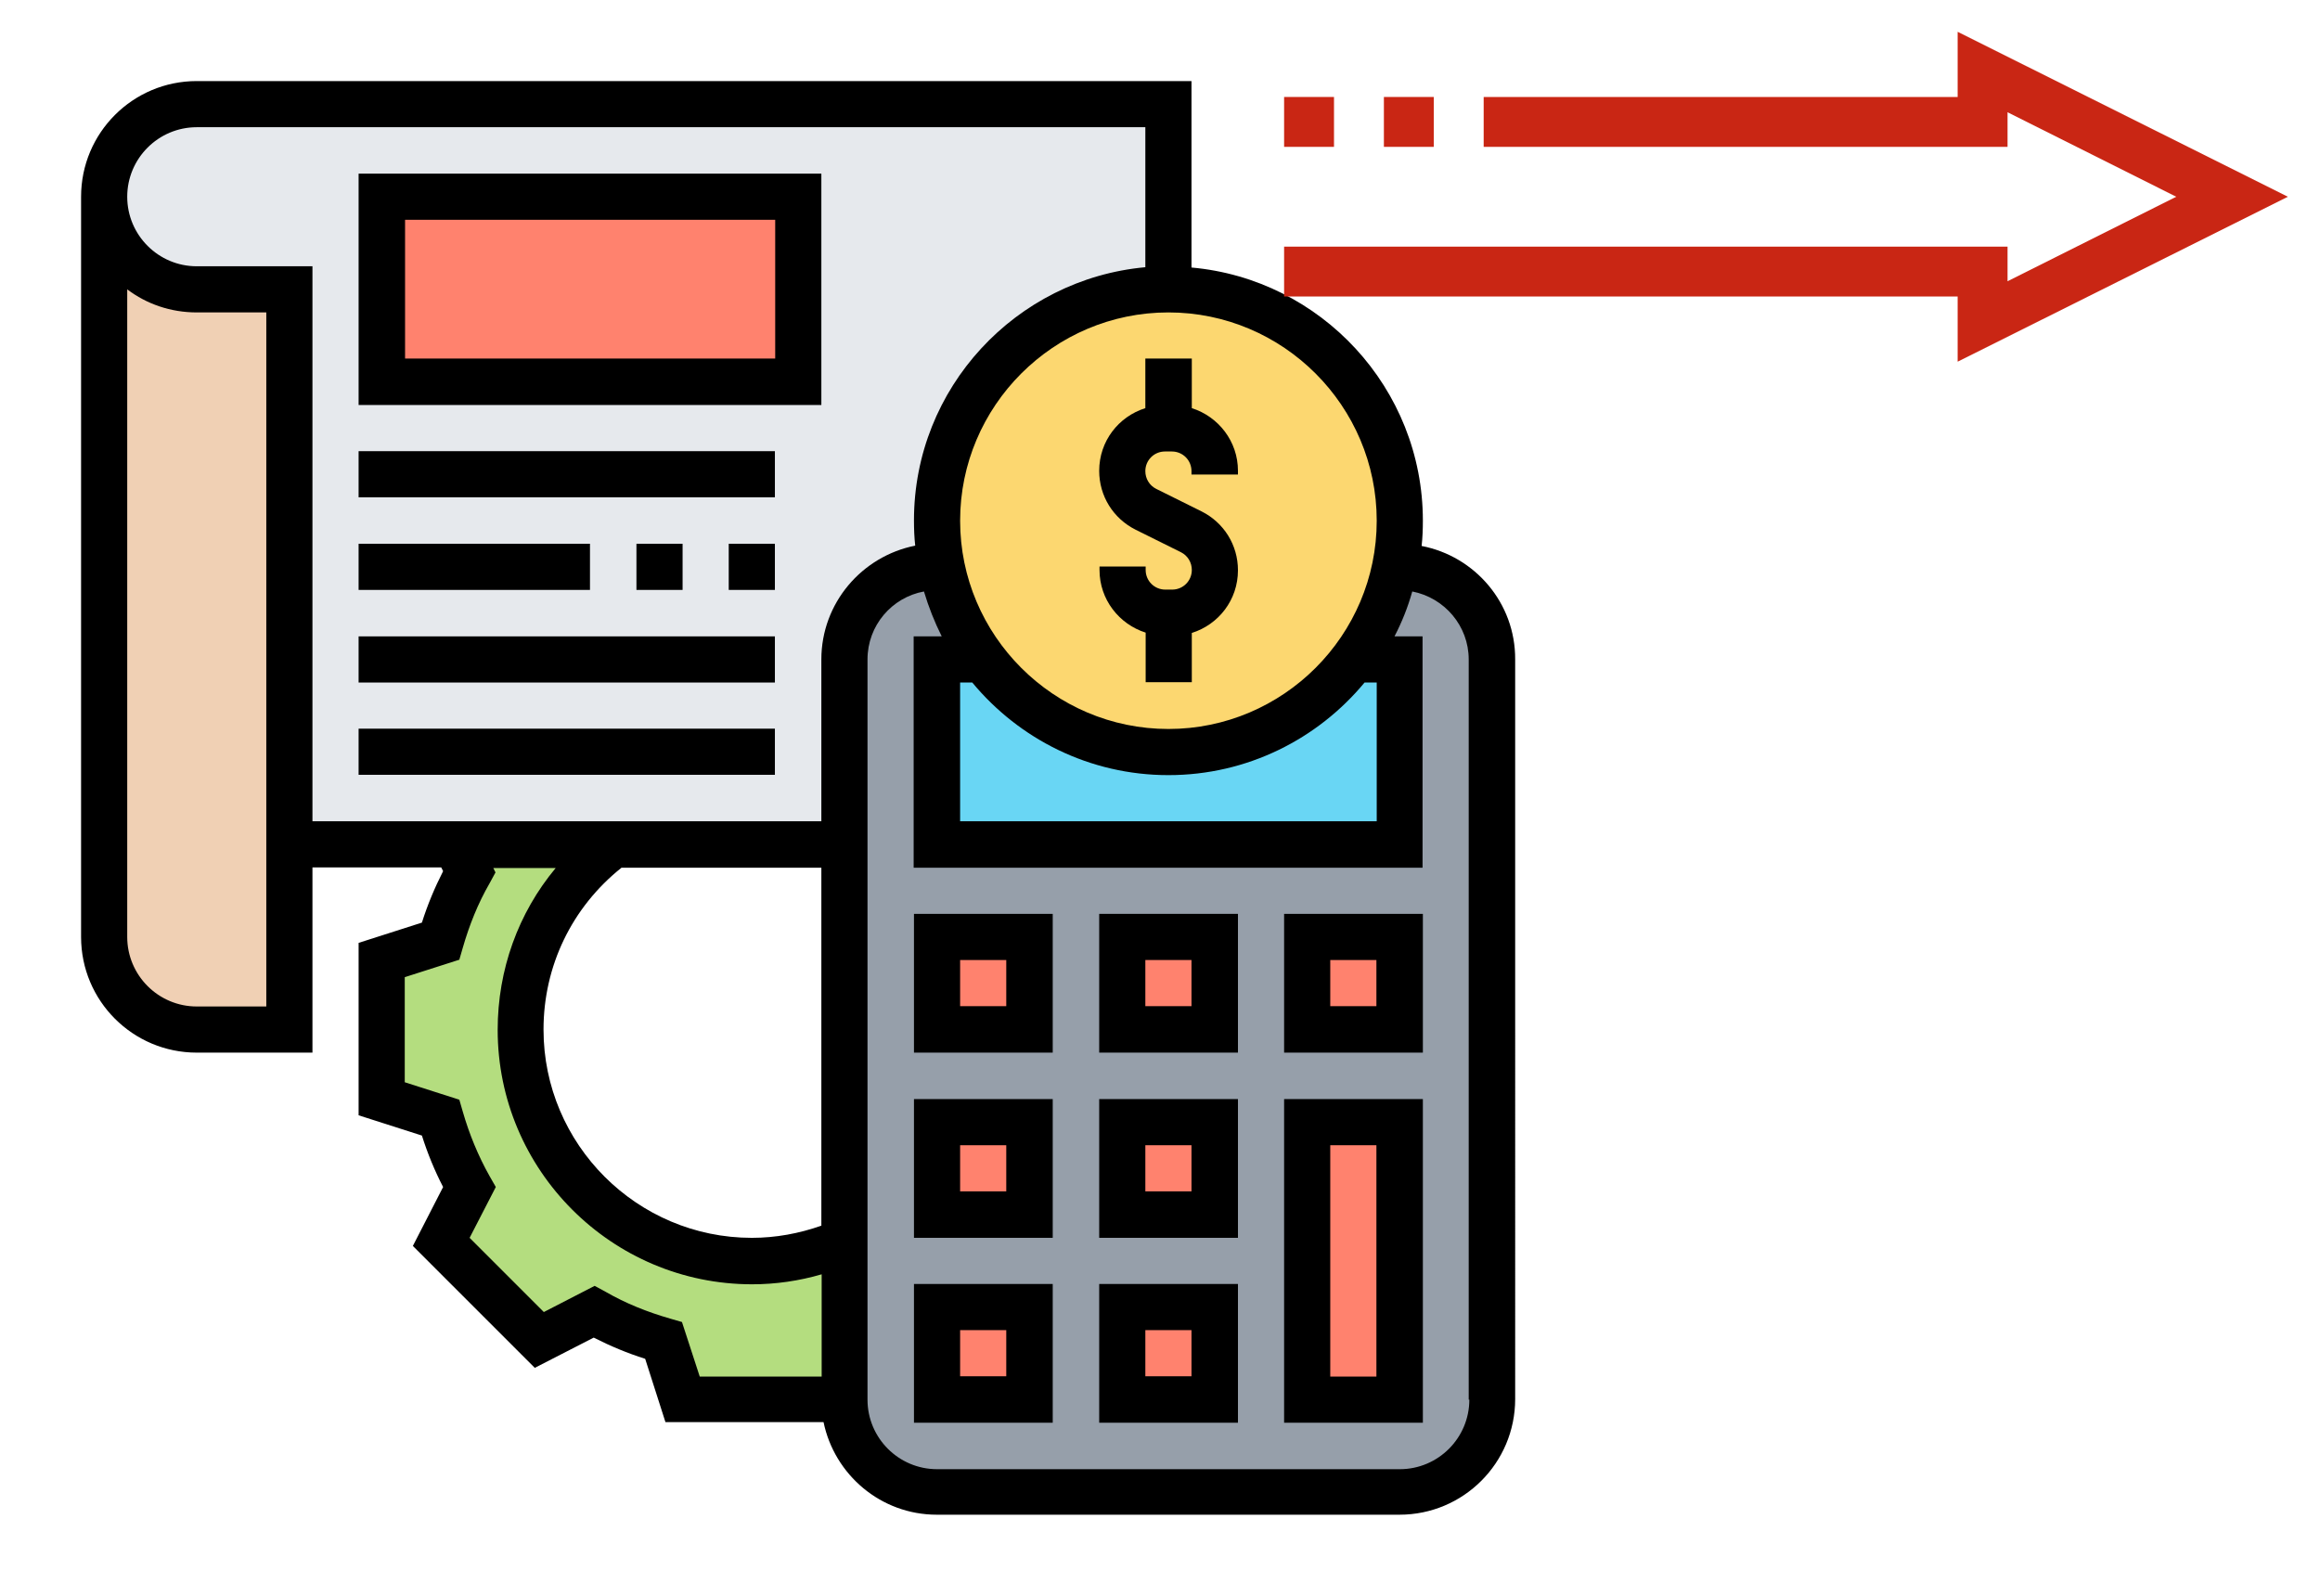 <?xml version="1.0" encoding="utf-8"?>
<!-- Generator: Adobe Illustrator 17.1.0, SVG Export Plug-In . SVG Version: 6.00 Build 0)  -->
<!DOCTYPE svg PUBLIC "-//W3C//DTD SVG 1.1//EN" "http://www.w3.org/Graphics/SVG/1.1/DTD/svg11.dtd">
<svg version="1.1" id="Layer_5" xmlns="http://www.w3.org/2000/svg" xmlns:xlink="http://www.w3.org/1999/xlink" x="0px" y="0px"
	 viewBox="0 0 744 512" enable-background="new 0 0 744 512" xml:space="preserve">
<g>
	<g>
		<g>
			<path fill="#F0D0B4" d="M92.8,270.8v59.4H63.1c-16.4,0-29.7-13.3-29.7-29.7V63.1c0,16.4,13.3,29.7,29.7,29.7h29.7V270.8z"/>
		</g>
		<g>
			<path fill="#E6E9ED" d="M92.8,270.8V92.8H63.1c-16.4,0-29.7-13.3-29.7-29.7c0-8.2,3.3-15.6,8.7-21c5.4-5.3,12.8-8.7,21-8.7h311.6
				v59.4c-41,0-74.2,33.2-74.2,74.2c0,5.1,0.5,10.1,1.5,14.8h-1.5c-16.4,0-29.7,13.3-29.7,29.7v59.4h-74.2H146H92.8z"/>
		</g>
		<g>
			<path fill="#FF826E" d="M122.5,63.1H256v59.4H122.5V63.1z"/>
		</g>
		<g>
			<path fill="#B4DD7F" d="M270.8,398.2v50.7h-51.9l-6-18.8c-7.9-2.2-15.4-5.3-22.4-9.2l-17.5,9l-31.5-31.5l9.1-17.5
				c-3.9-7-7-14.5-9.2-22.4l-18.8-6v-44.5l18.8-6c2.2-7.9,5.3-15.4,9.2-22.4l-4.5-8.7h50.6c-18,13.5-29.7,35.1-29.7,59.4
				c0,41,33.2,74.2,74.2,74.2C251.7,404.4,261.8,402.2,270.8,398.2L270.8,398.2z"/>
		</g>
		<g>
			<path fill="#969FAA" d="M478.6,211.5v237.4c0,16.4-13.3,29.7-29.7,29.7H300.5c-16.4,0-29.7-13.3-29.7-29.7v-50.7V270.8v-59.4
				c0-16.4,13.3-29.7,29.7-29.7h1.5c2.2,11,6.9,21.1,13.4,29.7h-14.9v59.4h148.4v-59.4H434c6.5-8.6,11.2-18.7,13.4-29.7h1.5
				C465.3,181.8,478.6,195.1,478.6,211.5L478.6,211.5z"/>
		</g>
		<g>
			<path fill="#FF826E" d="M419.2,359.9h29.7v89h-29.7V359.9z"/>
		</g>
		<g>
			<path fill="#FF826E" d="M419.2,300.5h29.7v29.7h-29.7V300.5z"/>
		</g>
		<g>
			<path fill="#FF826E" d="M359.9,300.5h29.7v29.7h-29.7V300.5z"/>
		</g>
		<g>
			<path fill="#FF826E" d="M359.9,359.9h29.7v29.7h-29.7V359.9z"/>
		</g>
		<g>
			<path fill="#FF826E" d="M359.9,419.2h29.7v29.7h-29.7V419.2z"/>
		</g>
		<g>
			<path fill="#FF826E" d="M300.5,419.2h29.7v29.7h-29.7V419.2z"/>
		</g>
		<g>
			<path fill="#FF826E" d="M300.5,359.9h29.7v29.7h-29.7V359.9z"/>
		</g>
		<g>
			<path fill="#FF826E" d="M300.5,300.5h29.7v29.7h-29.7V300.5z"/>
		</g>
		<g>
			<path fill="#69D6F4" d="M448.9,211.5v59.4H300.5v-59.4h14.9c13.5,18,35,29.7,59.3,29.7s45.8-11.6,59.3-29.7H448.9z"/>
		</g>
		<g>
			<path fill="#FCD770" d="M448.9,167c0,5.1-0.5,10.1-1.5,14.8c-2.2,11-6.9,21.1-13.4,29.7c-13.5,18-35,29.7-59.3,29.7
				s-45.8-11.6-59.3-29.7c-6.5-8.6-11.2-18.7-13.4-29.7c-1-4.7-1.5-9.7-1.5-14.8c0-41,33.2-74.2,74.2-74.2S448.9,126,448.9,167z"/>
		</g>
	</g>
	<g>
		<path d="M367.3,115v15.9c-8.6,2.7-14.8,10.6-14.8,20.1c0,8.1,4.5,15.3,11.7,18.9l14.5,7.2c2.2,1.1,3.5,3.3,3.5,5.7
			c0,3.5-2.8,6.3-6.3,6.3h-2.2c-3.5,0-6.3-2.8-6.3-6.3v-1.1h-14.8v1.1c0,9.5,6.3,17.4,14.8,20.1v15.9h14.8V203
			c8.6-2.7,14.8-10.6,14.8-20.1c0-8.1-4.5-15.3-11.7-18.9l-14.5-7.2c-2.2-1.1-3.5-3.3-3.5-5.7c0-3.5,2.8-6.3,6.3-6.3h2.2
			c3.5,0,6.3,2.8,6.3,6.3v1.1H397V151c0-9.5-6.3-17.4-14.8-20.1V115H367.3z"/>
		<path d="M455.9,175.1c0.3-2.7,0.4-5.4,0.4-8.1c0-42.5-32.7-77.5-74.2-81.2V26h-319C42.6,26,26,42.6,26,63.1v237.4
			c0,20.5,16.6,37.1,37.1,37.1h37.1v-59.4h41.3l0.6,1.2c-2.7,5.3-5,10.8-6.8,16.5l-20.3,6.5v55.3l20.3,6.5
			c1.8,5.7,4.1,11.3,6.8,16.5l-9.7,18.9l39.1,39.1l18.9-9.7c5.3,2.7,10.8,5,16.5,6.8l6.5,20.3h50.7c3.5,16.9,18.4,29.7,36.3,29.7
			h148.4c20.5,0,37.1-16.6,37.1-37.1V211.5C486,193.4,473,178.4,455.9,175.1L455.9,175.1z M441.5,167c0,36.8-30,66.8-66.8,66.8
			s-66.8-30-66.8-66.8s30-66.8,66.8-66.8S441.5,130.2,441.5,167z M441.5,218.9v44.5H307.9v-44.5h3.9c15,18.1,37.6,29.7,62.9,29.7
			c25.3,0,47.9-11.6,62.9-29.7H441.5z M85.4,322.8H63.1c-12.3,0-22.3-10-22.3-22.3V92.8c6.2,4.7,13.9,7.4,22.3,7.4h22.3V322.8z
			 M218.7,424l-3.8-1.1c-7.3-2.1-14.3-4.9-20.7-8.6l-3.5-1.9l-16.3,8.4L150.6,397l8.4-16.3l-2-3.5c-3.6-6.4-6.5-13.4-8.6-20.7
			l-1.1-3.8l-17.5-5.6v-33.7l17.5-5.6l1.1-3.8c2.1-7.3,4.9-14.3,8.6-20.7l1.9-3.5l-0.7-1.4h20c-12,14.4-18.6,32.6-18.6,51.9
			c0,45,36.6,81.6,81.6,81.6c7.6,0,15.1-1.1,22.3-3.2v32.8h-39.1L218.7,424z M263.4,393.1c-7.1,2.5-14.6,3.9-22.3,3.9
			c-36.8,0-66.8-30-66.8-66.8c0-20.4,9.1-39.2,25-51.9h64.1V393.1z M263.4,211.5v51.9H100.2V85.4H63.1c-12.3,0-22.3-10-22.3-22.3
			s10-22.3,22.3-22.3h304.2v44.9c-41.5,3.8-74.2,38.7-74.2,81.2c0,2.7,0.1,5.5,0.4,8.1C276.4,178.4,263.4,193.4,263.4,211.5z
			 M471.2,448.9c0,12.3-10,22.3-22.3,22.3H300.5c-12.3,0-22.3-10-22.3-22.3V211.5c0-10.9,7.8-19.9,18.1-21.8c1.5,5,3.4,9.8,5.7,14.4
			h-9v74.2h163.2v-74.2h-9c2.4-4.6,4.3-9.4,5.7-14.4c10.3,2,18.1,11,18.1,21.8V448.9z"/>
		<path d="M411.8,456.3h44.5V352.5h-44.5V456.3z M426.6,367.3h14.8v74.2h-14.8V367.3z"/>
		<path d="M352.5,456.3H397v-44.5h-44.5V456.3z M367.3,426.6h14.8v14.8h-14.8V426.6z"/>
		<path d="M293.1,456.3h44.5v-44.5h-44.5V456.3z M307.9,426.6h14.8v14.8h-14.8V426.6z"/>
		<path d="M352.5,397H397v-44.5h-44.5V397z M367.3,367.3h14.8v14.8h-14.8V367.3z"/>
		<path d="M293.1,397h44.5v-44.5h-44.5V397z M307.9,367.3h14.8v14.8h-14.8V367.3z"/>
		<path d="M352.5,337.6H397v-44.5h-44.5V337.6z M367.3,307.9h14.8v14.8h-14.8V307.9z"/>
		<path d="M411.8,337.6h44.5v-44.5h-44.5V337.6z M426.6,307.9h14.8v14.8h-14.8V307.9z"/>
		<path d="M293.1,337.6h44.5v-44.5h-44.5V337.6z M307.9,307.9h14.8v14.8h-14.8V307.9z"/>
		<path d="M115,129.9h148.4V55.7H115V129.9z M129.9,70.5h118.7V115H129.9V70.5z"/>
		<path d="M115,144.7h133.5v14.8H115V144.7z"/>
		<path d="M233.7,174.4h14.8v14.8h-14.8V174.4z"/>
		<path d="M204.1,174.4h14.8v14.8h-14.8V174.4z"/>
		<path d="M115,174.4h74.2v14.8H115V174.4z"/>
		<path d="M115,204.1h133.5v14.8H115V204.1z"/>
		<path d="M115,233.7h133.5v14.8H115V233.7z"/>
	</g>
</g>
<g>
	<path fill="#C92614" d="M627.8,116l105.9-52.9L627.8,10.2v20.9l-152,0v16h168V36l54.1,27.1l-54.1,27.1V79.1h-232v16h216V116z"/>
	<path fill="#C92614" d="M459.8,47.1h-16v-16h16V47.1z"/>
	<path fill="#C92614" d="M427.8,47.1h-16v-16h16V47.1z"/>
</g>
</svg>
